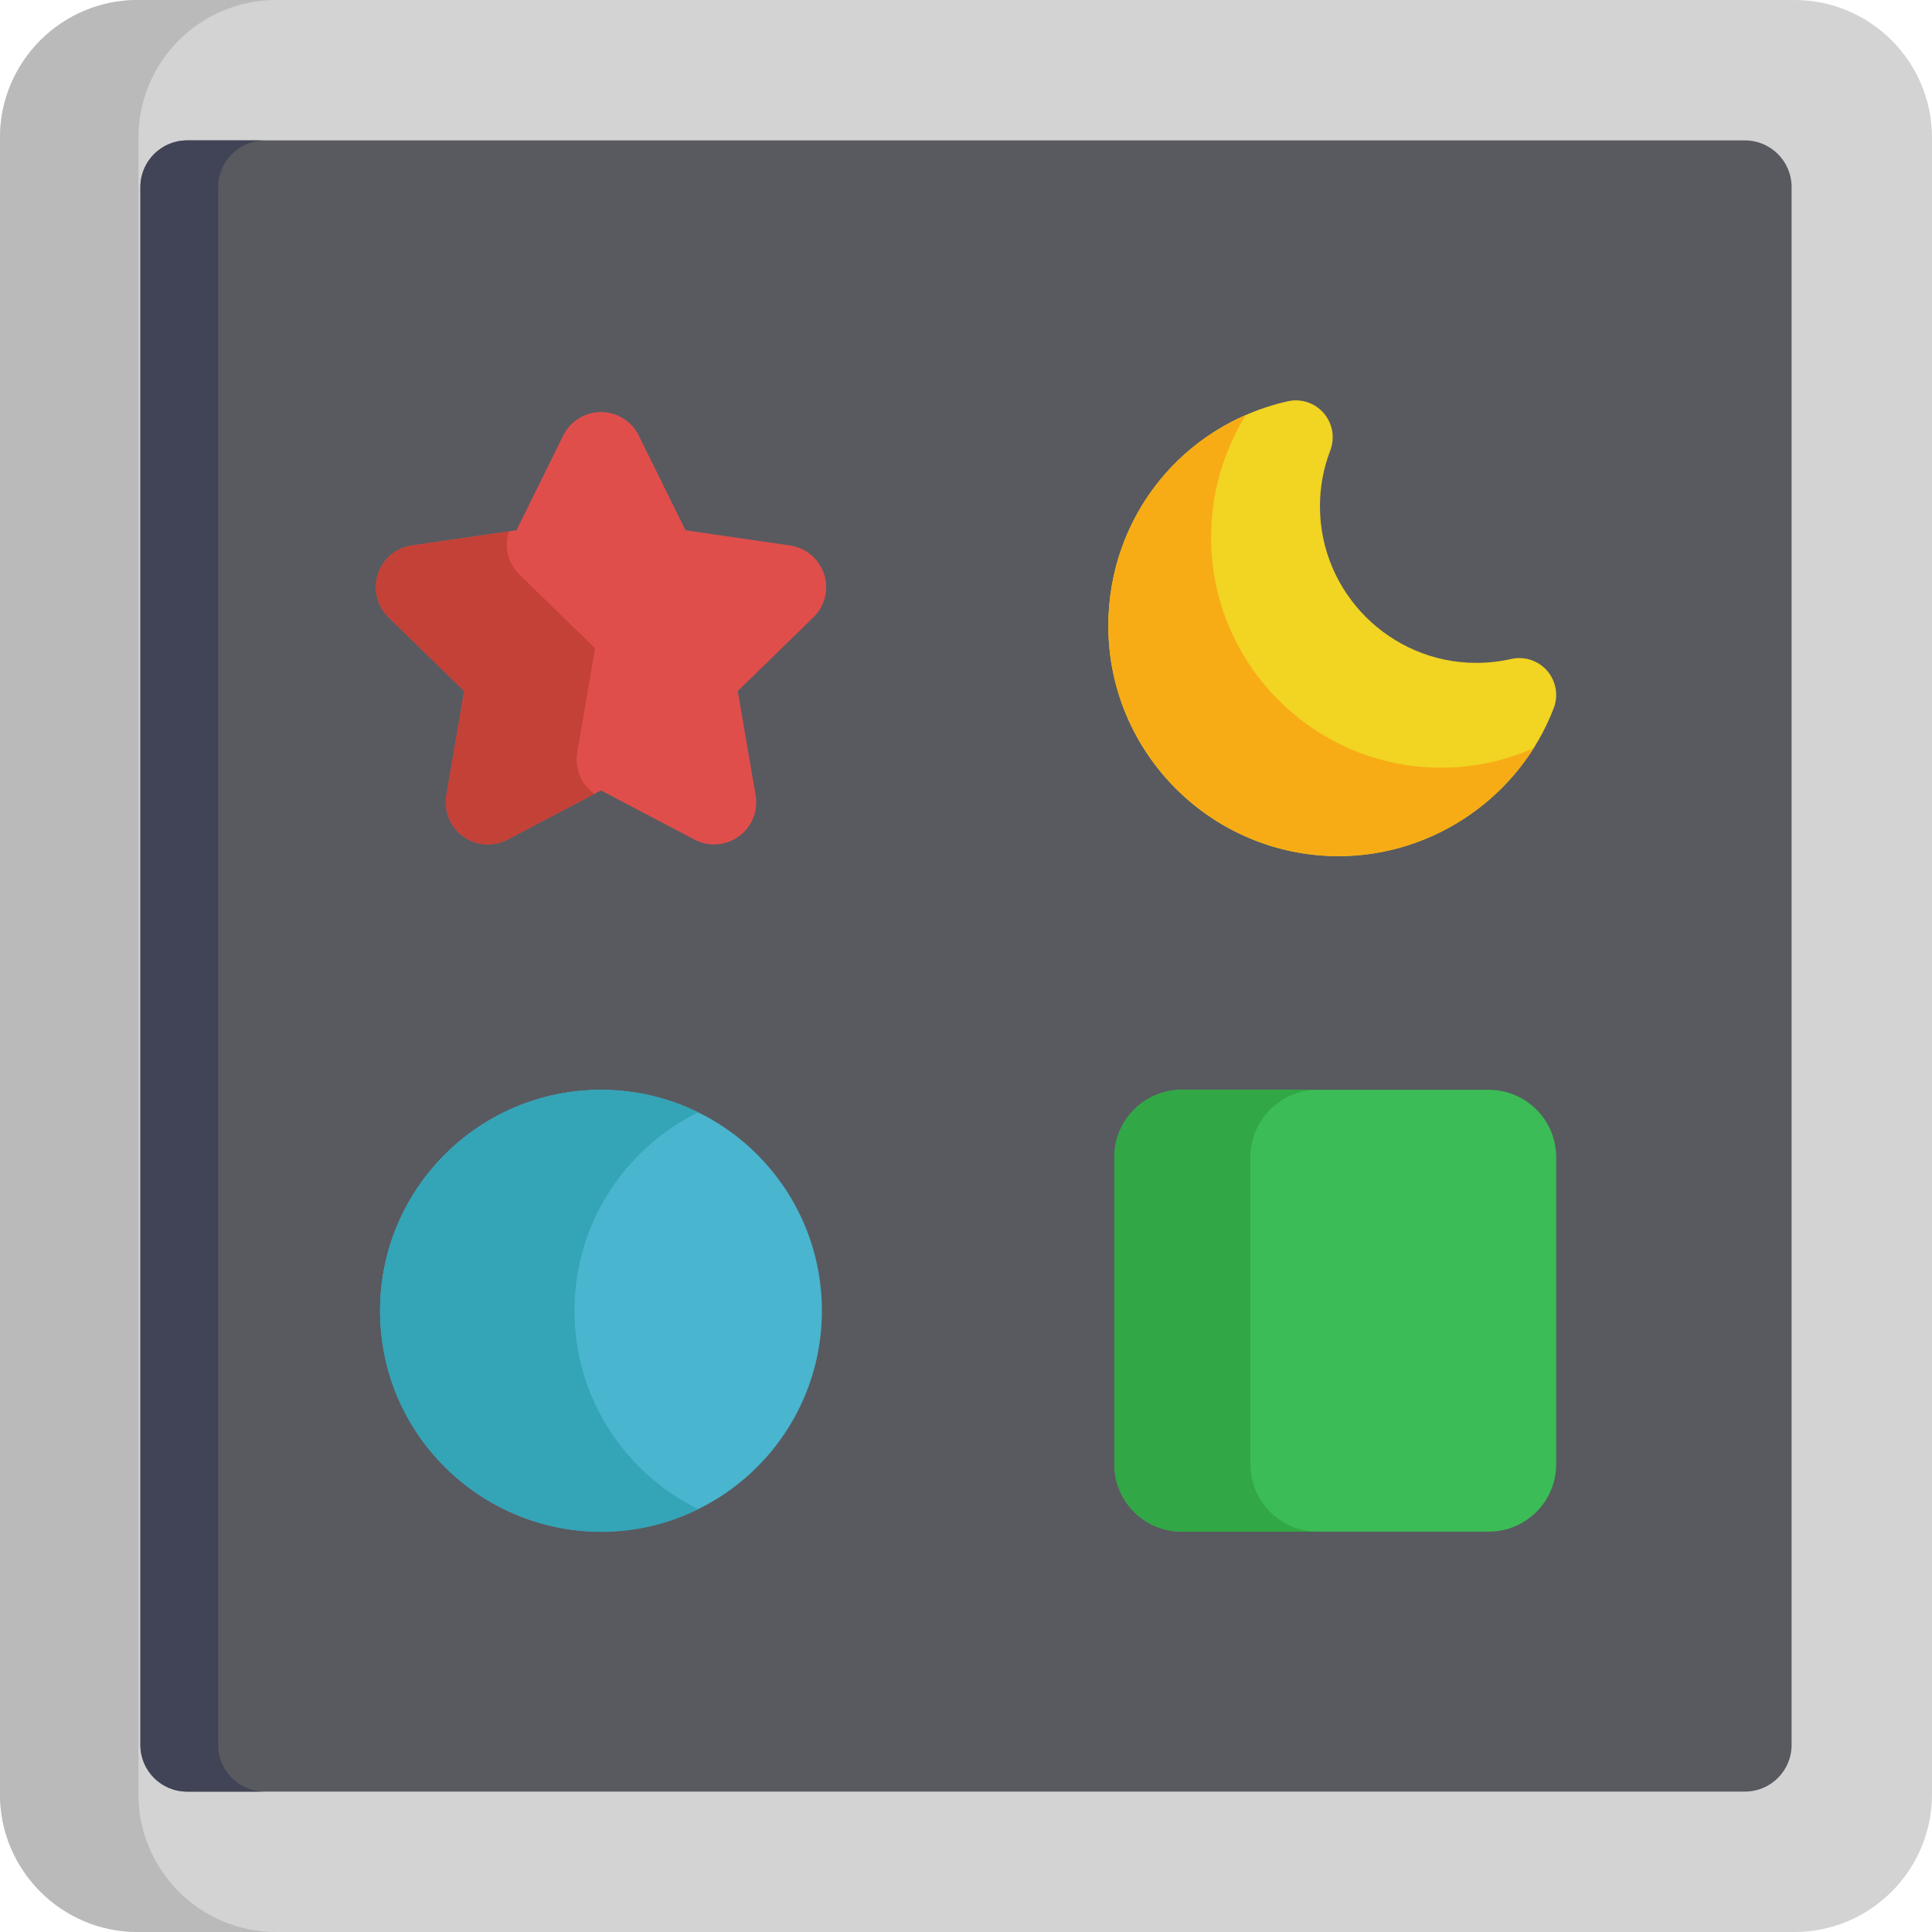 <?xml version="1.0" encoding="iso-8859-1"?>
<!-- Generator: Adobe Illustrator 19.0.0, SVG Export Plug-In . SVG Version: 6.00 Build 0)  -->
<svg xmlns="http://www.w3.org/2000/svg" xmlns:xlink="http://www.w3.org/1999/xlink" version="1.1" id="Capa_1" x="0px" y="0px" viewBox="0 0 512.001 512.001" style="enable-background:new 0 0 512.001 512.001;" xml:space="preserve">
<path style="fill:#D3D3D3;" d="M475.536,0.001H36.465C16.36,0.001,0,16.358,0,36.466v439.07C0,495.643,16.36,512,36.465,512h439.071  c20.108,0,36.465-16.357,36.465-36.465V36.466C512.001,16.358,495.644,0.001,475.536,0.001z"/>
<path style="fill:#BABABA;" d="M36.691,475.535V36.466c0-20.107,16.36-36.465,36.465-36.465H36.465C16.36,0.001,0,16.358,0,36.466  v439.07C0,495.643,16.36,512,36.465,512h36.691C53.051,512,36.691,495.643,36.691,475.535z"/>
<path style="fill:#585A60;" d="M474.791,462.429c0,6.828-5.535,12.363-12.363,12.363H49.573c-6.828,0-12.363-5.535-12.363-12.363  V49.573c0-6.828,5.535-12.363,12.363-12.363h412.856c6.828,0,12.363,5.535,12.363,12.363v412.856H474.791z"/>
<path style="fill:#414356;" d="M57.815,462.429V49.573c0-6.828,5.535-12.363,12.363-12.363H49.573  c-6.828,0-12.363,5.535-12.363,12.363v412.856c0,6.828,5.535,12.363,12.363,12.363h20.605  C63.35,474.792,57.815,469.257,57.815,462.429z"/>
<circle style="fill:#49B5CE;" cx="159.27" cy="347.36" r="58.54"/>
<path style="fill:#34A4B7;" d="M152.239,347.358c0-23.088,13.371-43.048,32.787-52.578c-7.773-3.815-16.512-5.965-25.756-5.965  c-32.332,0-58.544,26.211-58.544,58.543c0,43.304,45.519,71.613,84.3,52.579C165.61,390.407,152.239,370.447,152.239,347.358z"/>
<path style="fill:#F2D422;" d="M410.016,177.77c-2.357-2.724-6.024-3.927-9.541-3.133c-3.038,0.686-6.128,1.034-9.189,1.034  c-22.873,0-41.483-18.611-41.483-41.485c0-5.09,0.922-10.075,2.735-14.817c1.288-3.366,0.62-7.167-1.738-9.892  c-2.361-2.724-6.027-3.931-9.544-3.136c-27.988,6.326-47.535,30.799-47.535,59.518c0,33.651,27.378,61.031,61.029,61.031  c25.116,0,48.026-15.765,57.007-39.227C413.045,184.296,412.376,180.495,410.016,177.77z"/>
<path style="fill:#F7AC16;" d="M381.978,203.455c-33.651,0-61.029-27.38-61.029-61.031c0-11.874,3.349-23.016,9.247-32.456  c-21.94,9.54-36.475,31.132-36.475,55.891c0,33.651,27.378,61.031,61.029,61.031c21.109,0,40.655-11.137,51.687-28.618  C398.851,201.618,390.544,203.455,381.978,203.455z"/>
<path style="fill:#3BBC56;" d="M412.402,306.675c0-9.863-7.998-17.86-17.86-17.86h-81.363c-9.867,0-17.861,7.997-17.861,17.86  v81.366c0,9.863,7.994,17.861,17.861,17.861h81.363c9.862,0,17.86-7.998,17.86-17.861L412.402,306.675L412.402,306.675z"/>
<path style="fill:#31A845;" d="M331.376,388.041v-81.366c0-9.863,7.994-17.86,17.861-17.86h-36.059  c-9.867,0-17.861,7.997-17.861,17.86v81.366c0,9.863,7.994,17.861,17.861,17.861h36.059  C339.37,405.902,331.376,397.905,331.376,388.041z"/>
<path style="fill:#E04E4B;" d="M218.392,152.155c-1.314-4.041-4.807-6.986-9.011-7.598l-27.71-4.026l-12.392-25.109  c-1.88-3.81-5.759-6.223-10.009-6.223c-4.251,0-8.131,2.413-10.012,6.223l-12.389,25.109l-27.71,4.026  c-4.206,0.612-7.698,3.557-9.012,7.598s-0.218,8.476,2.826,11.443l20.05,19.543l-4.733,27.597c-0.718,4.187,1.002,8.42,4.439,10.917  c3.439,2.497,7.993,2.828,11.755,0.85l24.785-13.029l24.781,13.029c1.634,0.857,3.419,1.282,5.195,1.282  c2.314,0,4.619-0.719,6.561-2.132c3.439-2.497,5.16-6.73,4.442-10.917l-4.733-27.597l20.049-19.543  C218.611,160.632,219.704,156.196,218.392,152.155z"/>
<path style="fill:#C44137;" d="M157.415,210.324c-3.437-2.497-5.157-6.73-4.439-10.917l4.733-27.597l-20.05-19.544  c-3.043-2.966-4.139-7.399-2.827-11.438l-25.672,3.73c-4.206,0.612-7.698,3.557-9.012,7.598s-0.218,8.476,2.826,11.443l20.05,19.543  l-4.733,27.597c-0.718,4.187,1.002,8.42,4.439,10.917c3.439,2.497,7.993,2.828,11.755,0.85l23.042-12.112  C157.492,210.368,157.451,210.35,157.415,210.324z"/>
<g>
</g>
<g>
</g>
<g>
</g>
<g>
</g>
<g>
</g>
<g>
</g>
<g>
</g>
<g>
</g>
<g>
</g>
<g>
</g>
<g>
</g>
<g>
</g>
<g>
</g>
<g>
</g>
<g>
</g>
</svg>
